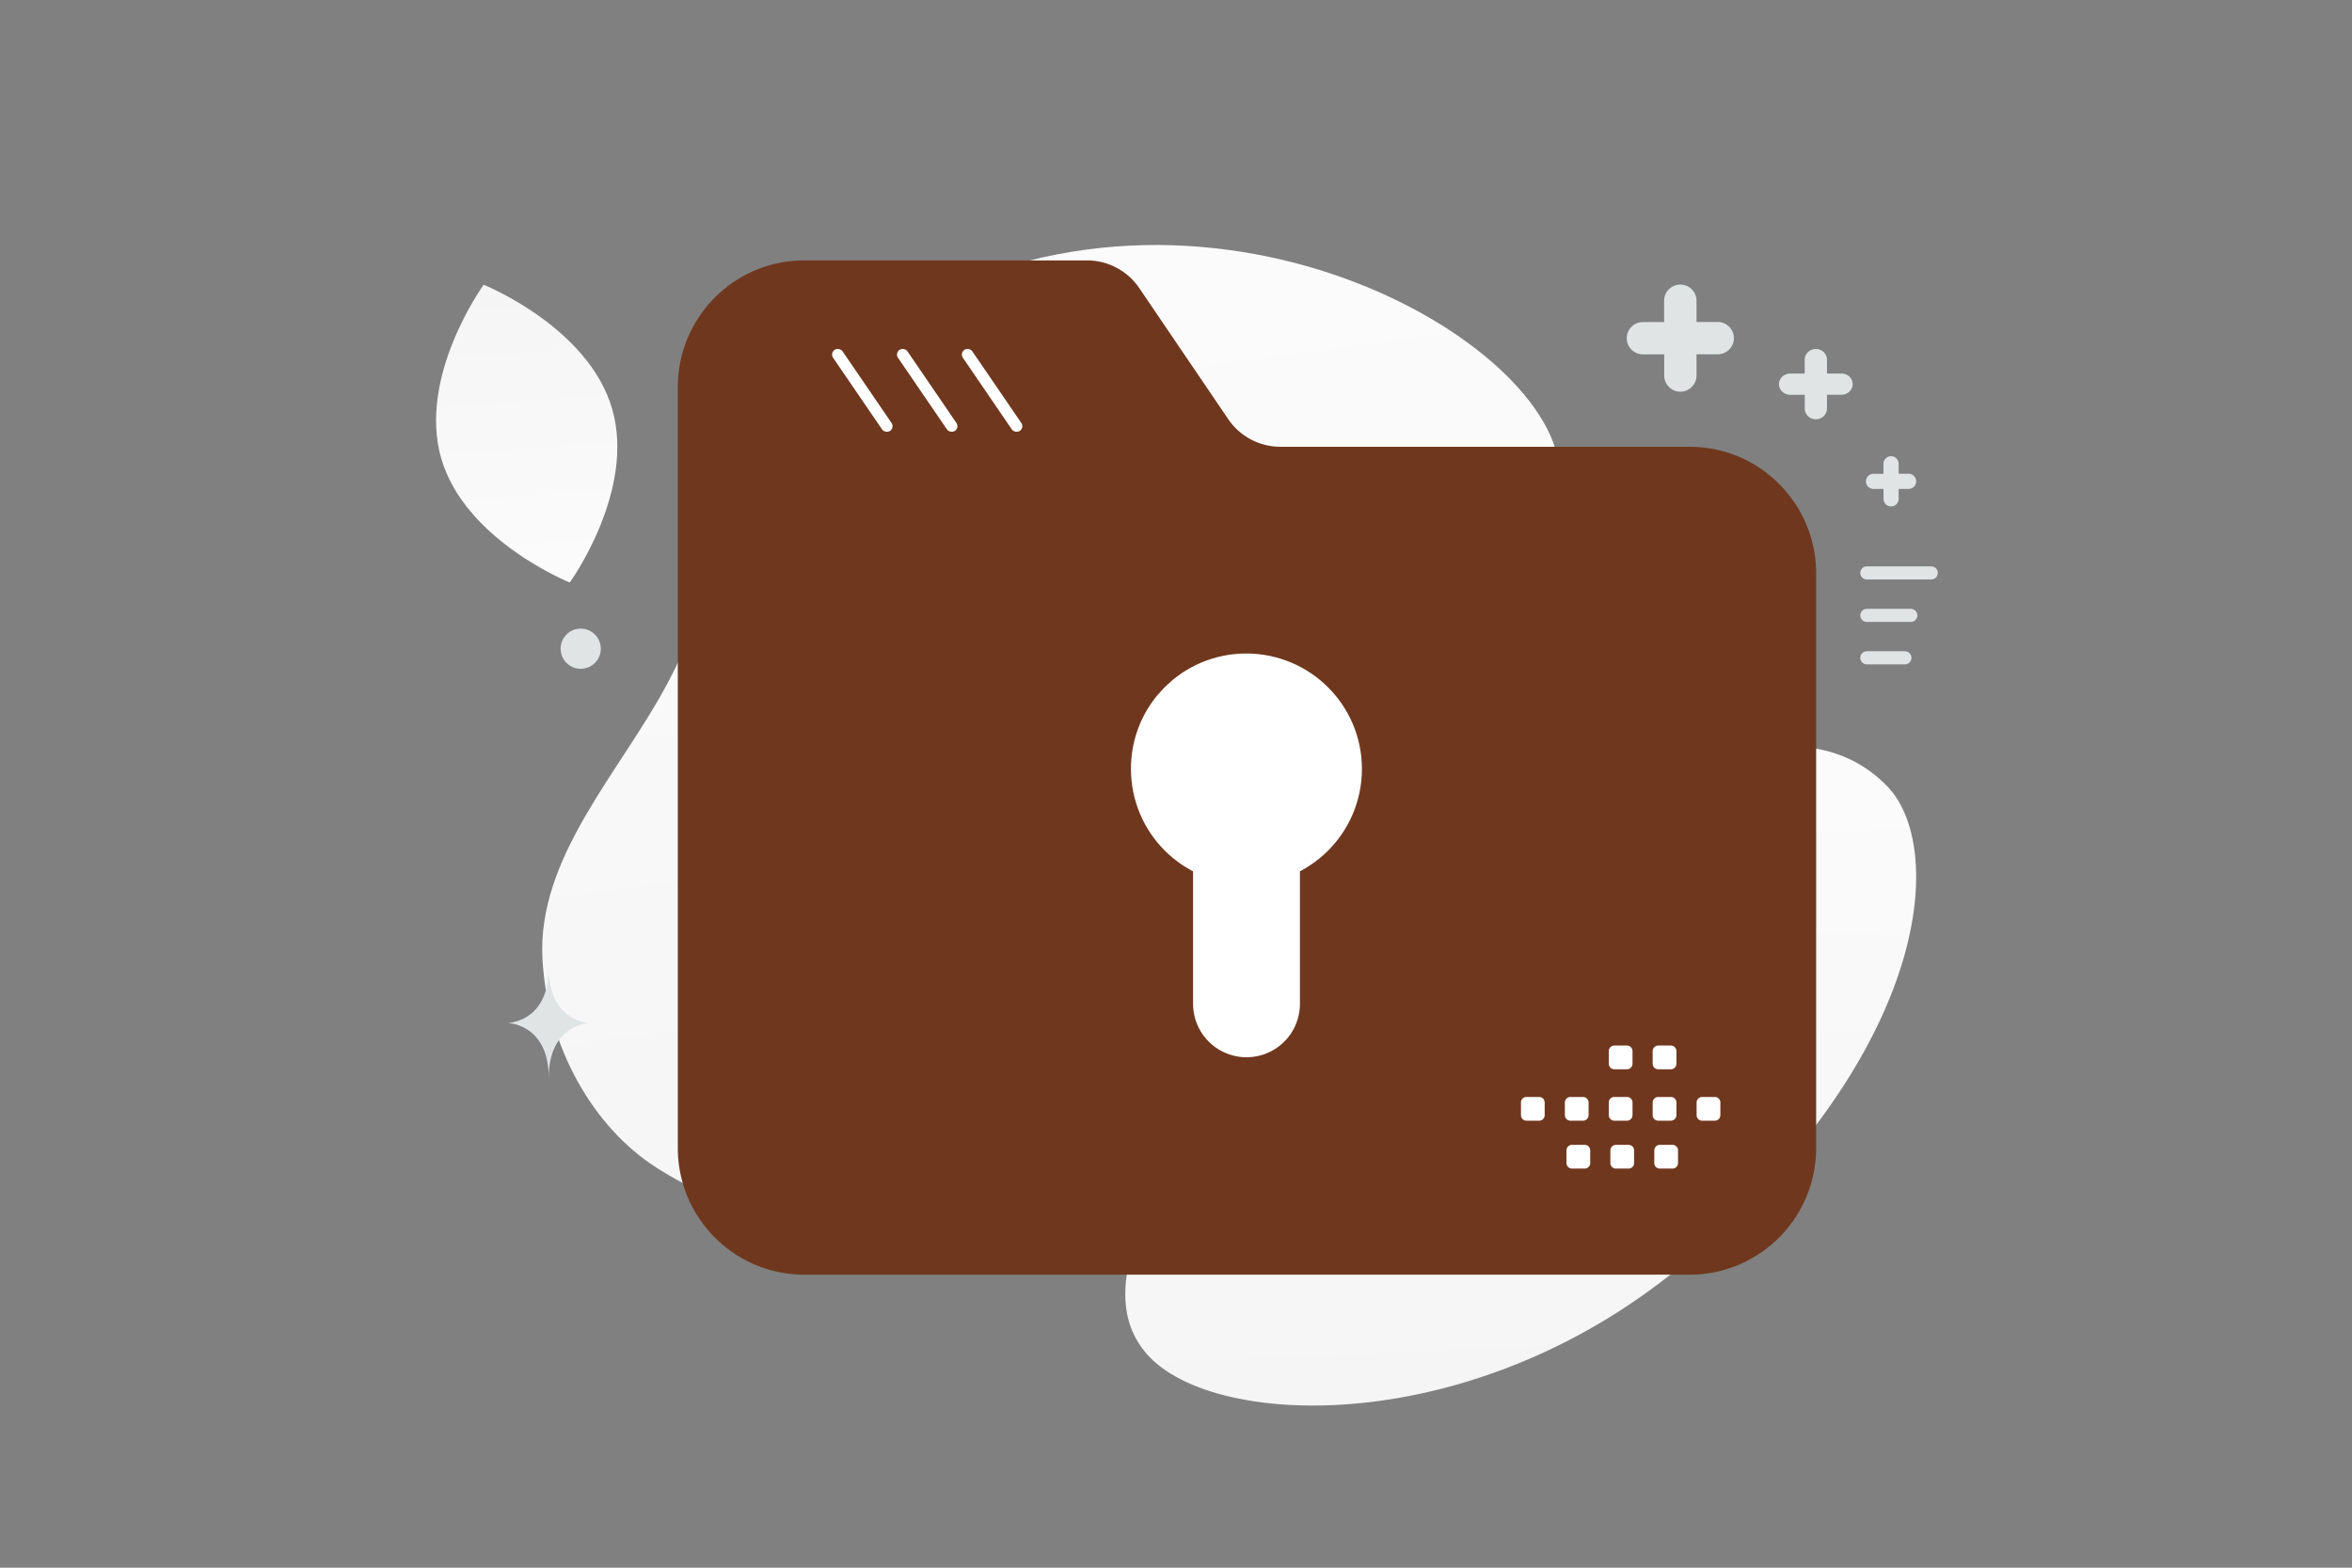 <svg width="900" height="600" viewBox="0 0 900 600" fill="none" xmlns="http://www.w3.org/2000/svg"><rect x="0" y="0" width="900" height="600" fill="#808080" stroke="none"/><path fill="transparent" d="M0 0h900v600H0z"/><path d="M595.217 171.902c-16.578-54.111-159.87-123.95-273.075-37.131-52.65 40.38-36.308 69.36-66.622 126.569-18.07 34.098-50.077 66.61-47.939 105.757 1.839 33.793 19.52 64.354 43.439 79.678 53.795 34.463 139.025 40.313 183.582-61.412 44.557-101.724 203.357-73.9 160.615-213.461z" fill="url(#a)"/><path d="M722.095 300.865c-22.715-23.307-57.379-18.058-109.899 1.601-39.497 14.792-75.66 27.738-110.288 60.714-24.239 23.069-41.101 50.012-52.055 74.726-11.871 26.776-29.942 58.546-11.095 80.248 25.897 29.811 130.265 32.796 211.443-39.57 89.169-79.51 94.108-154.943 71.894-177.719z" fill="url(#b)"/><path fill-rule="evenodd" clip-rule="evenodd" d="M646.557 170.996H489.963a24.177 24.177 0 0 1-20.013-10.627l-34-50.1a24.172 24.172 0 0 0-19.989-10.602H307.766c-26.741 0-48.399 21.714-48.399 48.523v291.14c0 26.81 21.658 48.524 48.399 48.524h338.791c26.741 0 48.399-21.714 48.399-48.524V219.519c0-26.785-21.658-48.523-48.399-48.523z" fill="#6f381e"/><path d="M476.978 384.196v-65.092" stroke="#fff" stroke-width="40.893" stroke-linecap="round" stroke-linejoin="round"/><path fill-rule="evenodd" clip-rule="evenodd" d="M476.86 270.561c-13.106 0-23.743 10.637-23.648 23.744 0 13.106 10.637 23.743 23.743 23.743 13.106 0 23.743-10.637 23.743-23.743 0-13.107-10.637-23.744-23.838-23.744z" fill="#fff"/><path d="M476.86 270.561c-13.106 0-23.743 10.637-23.648 23.744 0 13.106 10.637 23.743 23.743 23.743 13.106 0 23.743-10.637 23.743-23.743 0-13.107-10.637-23.744-23.838-23.744" stroke="#fff" stroke-width="40.893" stroke-linecap="round" stroke-linejoin="round"/><path fill-rule="evenodd" clip-rule="evenodd" d="M726.526 177.509v3.812h3.808a2.91 2.91 0 0 1 2.896 2.899 2.91 2.91 0 0 1-2.896 2.898h-3.808v3.812a2.91 2.91 0 0 1-2.896 2.898 2.91 2.91 0 0 1-2.896-2.898v-3.796h-3.825a2.91 2.91 0 0 1-2.896-2.899 2.91 2.91 0 0 1 2.896-2.898h3.809v-3.828a2.913 2.913 0 0 1 2.912-2.898 2.91 2.91 0 0 1 2.896 2.898zm-27.434-39.888v5.337h5.586c2.331 0 4.247 1.83 4.247 4.058 0 2.227-1.916 4.057-4.247 4.057h-5.586v5.337c0 2.227-1.916 4.058-4.248 4.058-2.331 0-4.247-1.831-4.247-4.058v-5.315h-5.609c-2.332 0-4.248-1.83-4.248-4.057 0-2.228 1.916-4.058 4.248-4.058h5.586v-5.359c0-2.227 1.916-4.057 4.27-4.057 2.332 0 4.248 1.83 4.248 4.057zm-49.919-22.523v8.132h8.126c3.391 0 6.178 2.789 6.178 6.183 0 3.394-2.787 6.183-6.178 6.183h-8.126v8.133c0 3.394-2.787 6.183-6.178 6.183s-6.178-2.789-6.178-6.183v-8.099h-8.159c-3.391 0-6.178-2.789-6.178-6.183 0-3.394 2.787-6.183 6.178-6.183h8.125v-8.166c0-3.394 2.787-6.183 6.212-6.183 3.391 0 6.178 2.789 6.178 6.183z" fill="#E1E4E5"/><path d="M731.157 235.519h-16.806M739 219.273h-24.649m14.566 32.492h-14.566" stroke="#E1E4E5" stroke-width="5.028" stroke-linecap="round" stroke-linejoin="round"/><circle r="7.687" transform="matrix(1 0 0 -1 222.214 248.279)" fill="#E1E4E5"/><path d="M168.828 175.407c9.092 31.463 49.198 47.529 49.198 47.529s25.34-34.96 16.222-66.422c-9.092-31.463-49.172-47.532-49.172-47.532s-25.341 34.961-16.248 66.425z" fill="url(#c)"/><rect width="37.587" height="4.379" rx="2.19" transform="scale(-1 1) rotate(-55.644 -40.936 453.28)" fill="#fff"/><rect width="37.587" height="4.379" rx="2.19" transform="scale(-1 1) rotate(-55.644 -28.523 429.757)" fill="#fff"/><rect width="37.587" height="4.379" rx="2.19" transform="scale(-1 1) rotate(-55.644 -16.11 406.235)" fill="#fff"/><path fill-rule="evenodd" clip-rule="evenodd" d="M584.115 419.845h4.846c1.172 0 2.115.953 2.115 2.115v4.846a2.117 2.117 0 0 1-2.115 2.115h-4.846a2.124 2.124 0 0 1-2.115-2.115v-4.846a2.11 2.11 0 0 1 2.115-2.115zm16.799 0h4.846c1.162 0 2.115.953 2.115 2.115v4.846a2.117 2.117 0 0 1-2.115 2.115h-4.846a2.123 2.123 0 0 1-2.115-2.115v-4.846c0-1.162.953-2.115 2.115-2.115zm16.812 0h4.845c1.162 0 2.116.953 2.116 2.115v4.846a2.118 2.118 0 0 1-2.116 2.115h-4.845a2.123 2.123 0 0 1-2.115-2.115v-4.846a2.11 2.11 0 0 1 2.115-2.115zm16.801 0h4.846c1.162 0 2.115.953 2.115 2.115v4.846a2.117 2.117 0 0 1-2.115 2.115h-4.846a2.126 2.126 0 0 1-2.125-2.115v-4.846a2.139 2.139 0 0 1 2.125-2.115zm16.802 0h4.846c1.172 0 2.125.953 2.125 2.115v4.846a2.12 2.12 0 0 1-2.125 2.115h-4.846a2.123 2.123 0 0 1-2.115-2.115v-4.846c0-1.162.953-2.115 2.115-2.115zm-49.797 18.32h4.846c1.162 0 2.115.953 2.115 2.115v4.856a2.123 2.123 0 0 1-2.115 2.115h-4.846a2.117 2.117 0 0 1-2.115-2.115v-4.846a2.113 2.113 0 0 1 2.115-2.125zm16.8 0h4.845c1.162 0 2.115.953 2.115 2.115v4.856a2.123 2.123 0 0 1-2.115 2.115h-4.845a2.123 2.123 0 0 1-2.115-2.115v-4.846a2.112 2.112 0 0 1 2.115-2.125zm16.801 0h4.846c1.172 0 2.125.953 2.125 2.115v4.856a2.125 2.125 0 0 1-2.125 2.115h-4.846a2.123 2.123 0 0 1-2.115-2.115v-4.846c0-1.172.953-2.125 2.115-2.125zm-17.407-38.001h4.845c1.162 0 2.116.953 2.116 2.115v4.845a2.118 2.118 0 0 1-2.116 2.116h-4.845a2.124 2.124 0 0 1-2.115-2.116v-4.845a2.11 2.11 0 0 1 2.115-2.115zm16.801 0h4.846c1.162 0 2.115.953 2.115 2.115v4.845a2.116 2.116 0 0 1-2.115 2.115h-4.846a2.126 2.126 0 0 1-2.125-2.115v-4.845a2.139 2.139 0 0 1 2.125-2.115z" fill="#fff"/><path d="M210.092 373.327h-.228c-1.35 17.931-15.574 18.207-15.574 18.207s15.685.287 15.685 21.006c0-20.719 15.686-21.006 15.686-21.006s-14.219-.276-15.569-18.207z" fill="#E1E4E5"/><defs><linearGradient id="a" x1="354.609" y1="-100.649" x2="481.628" y2="845.886" gradientUnits="userSpaceOnUse"><stop stop-color="#fff"/><stop offset="1" stop-color="#EEE"/></linearGradient><linearGradient id="b" x1="570.951" y1="150.866" x2="598.899" y2="803.028" gradientUnits="userSpaceOnUse"><stop stop-color="#fff"/><stop offset="1" stop-color="#EEE"/></linearGradient><linearGradient id="c" x1="211.478" y1="289.142" x2="189.106" y2="-18.593" gradientUnits="userSpaceOnUse"><stop stop-color="#fff"/><stop offset="1" stop-color="#EEE"/></linearGradient></defs></svg>